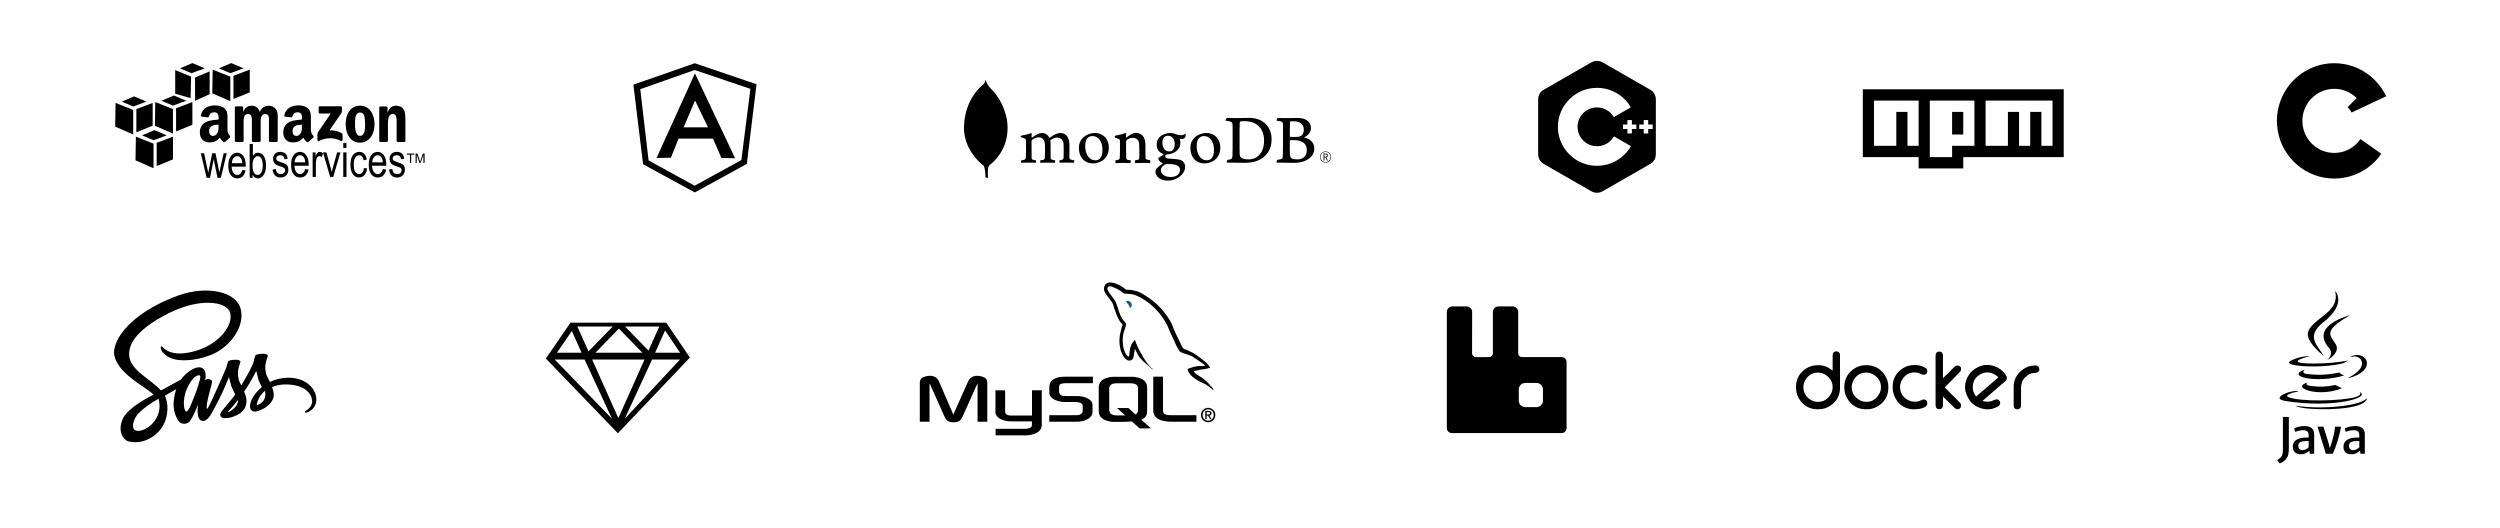 <?xml version="1.0" encoding="UTF-8" standalone="no"?>
<svg width="1232px" height="260px" viewBox="0 0 1232 260" version="1.1" xmlns="http://www.w3.org/2000/svg" xmlns:xlink="http://www.w3.org/1999/xlink" xmlns:sketch="http://www.bohemiancoding.com/sketch/ns">
    <!-- Generator: Sketch 3.5.1 (25234) - http://www.bohemiancoding.com/sketch -->
    <title>tools-background</title>
    <desc>Created with Sketch.</desc>
    <defs></defs>
    <g id="Page-1" stroke="none" stroke-width="1" fill="none" fill-rule="evenodd" sketch:type="MSPage">
        <g id="tools-background" sketch:type="MSArtboardGroup">
            <g id="Logos" sketch:type="MSLayerGroup" transform="translate(56, 30)">
                <g id="Row-1" fill="#000000" sketch:type="MSShapeGroup">
                    <g id="AmazonWebservices" transform="translate(0, 1)">
                        <g id="svg2">
                            <path d="M50.021,20.93 C47.037,20.93 43.705,22.071 43.007,25.828 C42.932,26.227 43.198,26.418 43.455,26.476 L46.514,26.84 C46.797,26.826 46.989,26.521 47.044,26.233 C47.305,24.94 48.377,24.33 49.573,24.33 C50.219,24.33 50.944,24.55 51.327,25.14 C51.765,25.797 51.734,26.69 51.734,27.447 L51.734,27.893 C49.916,28.1 47.523,28.225 45.821,28.986 C43.857,29.852 42.476,31.616 42.476,34.208 C42.476,37.53 44.526,39.187 47.167,39.187 C49.396,39.187 50.627,38.668 52.346,36.88 C52.916,37.722 53.099,38.104 54.141,38.985 C54.373,39.109 54.667,39.097 54.875,38.904 L54.875,38.945 C55.501,38.378 56.64,37.346 57.281,36.799 C57.537,36.587 57.481,36.238 57.281,35.949 C56.708,35.143 56.098,34.492 56.098,32.994 L56.098,28.014 C56.098,25.905 56.278,23.961 54.752,22.509 C53.55,21.334 51.546,20.93 50.021,20.93 L50.021,20.93 Z M91.132,20.93 C88.146,20.93 84.816,22.071 84.117,25.828 C84.042,26.227 84.307,26.418 84.565,26.476 L87.624,26.84 C87.907,26.826 88.101,26.521 88.154,26.233 C88.417,24.94 89.488,24.33 90.683,24.33 C91.33,24.33 92.054,24.55 92.437,25.14 C92.874,25.797 92.804,26.69 92.804,27.447 L92.804,27.893 C90.986,28.1 88.633,28.225 86.931,28.986 C84.965,29.852 83.587,31.616 83.587,34.208 C83.587,37.53 85.638,39.187 88.277,39.187 C90.503,39.187 91.735,38.668 93.456,36.88 C94.024,37.722 94.209,38.104 95.251,38.985 C95.484,39.109 95.777,39.097 95.985,38.904 L95.985,38.945 C96.613,38.378 97.75,37.346 98.391,36.799 C98.647,36.587 98.588,36.238 98.391,35.949 C97.818,35.143 97.208,34.492 97.208,32.994 L97.208,28.014 C97.208,25.905 97.346,23.961 95.822,22.509 C94.618,21.334 92.656,20.93 91.132,20.93 L91.132,20.93 Z M68.007,21.092 C66.078,21.092 64.648,22.058 63.888,24.128 L63.847,24.128 L63.847,21.982 C63.828,21.683 63.582,21.431 63.276,21.415 L60.34,21.415 C60.007,21.415 59.728,21.695 59.728,22.023 L59.728,38.418 C59.753,38.71 60,38.964 60.299,38.985 L63.439,38.985 C63.775,38.985 64.05,38.708 64.051,38.378 L64.051,29.674 C64.051,27.776 63.959,25.18 66.213,25.18 C68.438,25.18 68.13,27.847 68.13,29.674 L68.13,38.378 C68.13,38.687 68.385,38.964 68.7,38.985 L71.841,38.985 C72.175,38.985 72.453,38.708 72.453,38.378 L72.453,29.674 C72.453,28.743 72.414,27.386 72.738,26.557 C73.06,25.728 73.852,25.18 74.614,25.18 C75.522,25.18 76.216,25.495 76.449,26.597 C76.596,27.253 76.531,28.985 76.531,29.674 L76.531,38.378 C76.531,38.687 76.786,38.964 77.102,38.985 L80.242,38.985 C80.576,38.985 80.854,38.708 80.854,38.378 L80.854,28.014 C80.854,26.254 81.033,24.255 80.038,22.873 C79.16,21.632 77.724,21.092 76.409,21.092 C74.563,21.092 72.846,22.058 72.086,24.128 C71.207,22.059 69.969,21.092 68.007,21.092 L68.007,21.092 Z M121.393,21.092 C116.855,21.092 114.338,25.052 114.338,30.16 C114.338,35.233 116.828,39.309 121.393,39.309 C125.785,39.309 128.571,35.326 128.571,30.322 C128.571,25.148 126.047,21.092 121.393,21.092 L121.393,21.092 Z M139.297,21.092 C137.13,21.092 135.891,22.167 135.015,24.411 L134.974,24.411 L134.974,21.901 C134.918,21.647 134.677,21.472 134.403,21.456 L131.508,21.456 C131.192,21.456 130.925,21.683 130.896,21.982 L130.896,38.378 C130.896,38.687 131.152,38.964 131.467,38.985 L134.567,38.985 C134.901,38.985 135.173,38.709 135.178,38.378 L135.178,29.553 C135.178,28.446 135.273,27.437 135.708,26.435 C136.06,25.641 136.741,25.14 137.503,25.14 C139.667,25.14 139.461,27.757 139.461,29.553 L139.461,38.459 C139.492,38.737 139.744,38.967 140.032,38.985 L143.172,38.985 C143.481,38.985 143.747,38.752 143.784,38.459 L143.784,28.136 C143.784,26.549 143.788,24.345 142.968,23.035 C142.09,21.619 140.699,21.092 139.297,21.092 L139.297,21.092 Z M101.613,21.375 C101.295,21.375 101.043,21.626 101.042,21.982 L101.042,24.33 C101.043,24.681 101.287,24.935 101.613,24.937 L106.997,24.937 L100.838,33.965 C100.462,34.547 100.43,35.206 100.43,35.585 L100.43,37.973 C100.43,38.316 100.807,38.691 101.164,38.499 C104.674,36.598 108.88,36.767 112.054,38.459 C112.439,38.667 112.829,38.276 112.829,37.933 L112.829,35.423 C112.797,35.087 112.665,34.764 112.258,34.532 C110.457,33.503 108.366,33.189 106.385,33.237 L111.727,25.464 C112.222,24.766 112.498,24.345 112.502,24.006 L112.502,21.982 C112.502,21.634 112.263,21.375 111.931,21.375 L101.613,21.375 L101.613,21.375 Z M121.393,24.452 C122.388,24.452 123.121,24.892 123.473,26.031 C123.882,27.343 123.922,28.981 123.922,30.362 C123.922,32.466 123.823,35.949 121.393,35.949 C118.936,35.949 118.946,31.638 118.946,29.634 C118.946,27.635 119.082,24.452 121.393,24.452 L121.393,24.452 Z M51.694,30.443 L51.694,31.131 C51.694,32.376 51.739,33.424 51.123,34.532 C50.624,35.432 49.841,35.989 48.961,35.989 C47.76,35.989 47.044,35.022 47.044,33.641 C47.044,30.92 49.427,30.443 51.694,30.443 L51.694,30.443 Z M92.804,30.443 L92.804,31.131 C92.804,32.376 92.849,33.424 92.233,34.532 C91.734,35.432 90.955,35.989 90.071,35.989 C88.869,35.989 88.154,35.022 88.154,33.641 C88.154,30.92 90.534,30.443 92.804,30.443 L92.804,30.443 Z" id="path243"></path>
                            <path d="M113.155,39.511 L113.155,41.859 L114.745,41.859 L114.745,39.511 L113.155,39.511 L113.155,39.511 Z M67.028,39.916 L67.028,56.636 L68.497,56.636 L68.497,55.138 C68.81,55.731 69.166,56.174 69.598,56.474 C70.028,56.773 70.523,56.919 71.066,56.919 C72.144,56.919 73.075,56.372 73.88,55.259 C74.685,54.146 75.104,52.533 75.104,50.482 C75.104,49.139 74.93,48.025 74.573,47.082 C74.217,46.14 73.741,45.44 73.146,44.977 C72.551,44.514 71.874,44.248 71.148,44.248 C70.628,44.248 70.143,44.383 69.72,44.653 C69.296,44.922 68.953,45.361 68.619,45.908 L68.619,39.916 L67.028,39.916 L67.028,39.916 Z M82.118,43.843 C81.012,43.843 80.133,44.168 79.508,44.815 C78.883,45.46 78.57,46.292 78.57,47.325 C78.57,47.924 78.706,48.432 78.937,48.903 C79.168,49.375 79.5,49.756 79.916,50.037 C80.334,50.318 81.167,50.687 82.404,51.089 C83.26,51.363 83.771,51.595 83.994,51.778 C84.318,52.043 84.484,52.391 84.484,52.871 C84.484,53.425 84.29,53.887 83.913,54.247 C83.536,54.609 83.011,54.773 82.322,54.773 C81.633,54.773 81.066,54.582 80.65,54.166 C80.234,53.75 80.01,53.118 79.916,52.263 L78.325,52.587 C78.686,55.185 79.991,56.475 82.241,56.474 C83.441,56.474 84.361,56.136 85.055,55.421 C85.749,54.706 86.115,53.744 86.115,52.587 C86.115,51.963 86.004,51.421 85.789,50.968 C85.574,50.516 85.278,50.178 84.892,49.915 C84.504,49.654 83.64,49.305 82.322,48.863 C81.364,48.53 80.804,48.286 80.609,48.134 C80.284,47.878 80.12,47.529 80.12,47.082 C80.12,46.627 80.271,46.24 80.609,45.948 C80.947,45.658 81.469,45.503 82.159,45.503 C83.376,45.503 84.055,46.165 84.198,47.487 L85.748,47.244 C85.641,46.408 85.458,45.749 85.177,45.3 C84.897,44.852 84.482,44.474 83.954,44.207 C83.424,43.942 82.817,43.843 82.118,43.843 L82.118,43.843 Z M91.866,43.843 C90.592,43.843 89.515,44.365 88.685,45.462 C87.853,46.56 87.461,48.151 87.461,50.239 C87.461,52.251 87.861,53.827 88.685,54.895 C89.508,55.961 90.575,56.474 91.907,56.474 C92.964,56.474 93.842,56.159 94.557,55.502 C95.274,54.845 95.794,53.879 96.066,52.587 L94.435,52.304 C93.967,53.96 93.102,54.771 91.907,54.773 C91.144,54.773 90.522,54.452 89.99,53.761 C89.457,53.07 89.156,52.044 89.092,50.685 L96.107,50.685 L96.107,50.118 C96.107,48.075 95.697,46.541 94.884,45.462 C94.069,44.383 93.082,43.843 91.866,43.843 L91.866,43.843 Z M101.532,43.843 C101.15,43.843 100.817,43.971 100.512,44.248 C100.207,44.525 99.859,45.097 99.492,45.948 L99.492,44.086 L98.065,44.086 L98.065,56.19 L99.655,56.19 L99.655,49.875 C99.655,48.994 99.739,48.148 99.941,47.365 C100.056,46.917 100.272,46.563 100.553,46.312 C100.833,46.062 101.153,45.948 101.491,45.948 C101.865,45.948 102.237,46.097 102.633,46.393 L103.163,44.491 C102.608,44.05 102.064,43.843 101.532,43.843 L101.532,43.843 Z M121.026,43.843 C119.767,43.843 118.729,44.37 117.927,45.422 C117.125,46.474 116.703,48.055 116.703,50.158 C116.703,52.247 117.132,53.827 117.927,54.895 C118.723,55.961 119.715,56.474 120.945,56.474 C121.959,56.474 122.832,56.099 123.555,55.34 C124.279,54.581 124.721,53.464 124.901,52.021 L123.351,51.778 C123.236,52.81 122.965,53.552 122.535,54.045 C122.106,54.534 121.59,54.773 120.985,54.773 C120.215,54.773 119.561,54.418 119.069,53.68 C118.577,52.945 118.334,51.766 118.334,50.118 C118.334,48.522 118.595,47.37 119.109,46.636 C119.624,45.903 120.283,45.503 121.067,45.503 C121.592,45.503 122.04,45.706 122.413,46.11 C122.789,46.514 123.038,47.156 123.188,47.972 L124.738,47.648 C124.551,46.372 124.139,45.412 123.473,44.774 C122.806,44.135 121.997,43.843 121.026,43.843 L121.026,43.843 Z M130.121,43.843 C128.847,43.843 127.771,44.365 126.94,45.462 C126.109,46.56 125.716,48.151 125.716,50.239 C125.716,52.251 126.116,53.827 126.94,54.895 C127.765,55.961 128.831,56.474 130.162,56.474 C131.218,56.474 132.096,56.159 132.813,55.502 C133.528,54.845 134.048,53.879 134.322,52.587 L132.69,52.304 C132.222,53.96 131.395,54.771 130.203,54.773 C129.44,54.773 128.777,54.452 128.245,53.761 C127.712,53.07 127.413,52.044 127.348,50.685 L134.363,50.685 L134.363,50.118 C134.363,48.075 133.952,46.541 133.139,45.462 C132.327,44.383 131.337,43.843 130.121,43.843 L130.121,43.843 Z M139.542,43.843 C138.434,43.843 137.557,44.168 136.932,44.815 C136.305,45.46 135.994,46.292 135.994,47.325 C135.994,47.924 136.089,48.432 136.32,48.903 C136.55,49.375 136.881,49.756 137.299,50.037 C137.715,50.318 138.55,50.687 139.787,51.089 C140.642,51.363 141.195,51.595 141.418,51.778 C141.742,52.043 141.908,52.391 141.908,52.871 C141.908,53.425 141.714,53.887 141.337,54.247 C140.961,54.609 140.434,54.773 139.746,54.773 C139.056,54.773 138.49,54.582 138.074,54.166 C137.659,53.75 137.392,53.118 137.299,52.263 L135.708,52.587 C136.067,55.185 137.371,56.475 139.624,56.474 C140.826,56.474 141.784,56.136 142.479,55.421 C143.173,54.706 143.539,53.744 143.539,52.587 C143.539,51.963 143.428,51.42 143.213,50.968 C142.997,50.516 142.662,50.178 142.275,49.915 C141.888,49.654 141.064,49.305 139.746,48.863 C138.788,48.53 138.185,48.286 137.992,48.134 C137.667,47.878 137.503,47.529 137.503,47.082 C137.503,46.627 137.695,46.238 138.033,45.948 C138.371,45.658 138.894,45.503 139.583,45.503 C140.798,45.503 141.479,46.165 141.622,47.487 L143.172,47.244 C143.064,46.408 142.883,45.749 142.601,45.3 C142.32,44.852 141.906,44.474 141.377,44.207 C140.849,43.942 140.239,43.843 139.542,43.843 L139.542,43.843 Z M103.163,44.086 L106.711,56.19 L108.22,56.19 L111.768,44.086 L110.137,44.086 L108.057,51.494 C107.805,52.391 107.582,53.163 107.445,53.802 C107.272,52.997 107.105,52.152 106.874,51.332 L104.835,44.086 L103.163,44.086 L103.163,44.086 Z M113.155,44.086 L113.155,56.19 L114.745,56.19 L114.745,44.086 L113.155,44.086 L113.155,44.086 Z M60.87,44.248 C59.608,44.248 58.593,44.81 57.77,45.908 C56.947,47.005 56.506,48.596 56.506,50.685 C56.506,52.696 56.914,54.234 57.73,55.3 C58.545,56.366 59.633,56.919 60.952,56.919 C61.998,56.919 62.853,56.564 63.562,55.907 C64.269,55.25 64.758,54.284 65.03,52.992 L63.439,52.749 C62.976,54.405 62.134,55.216 60.952,55.219 C60.196,55.219 59.562,54.897 59.035,54.207 C58.507,53.515 58.201,52.489 58.137,51.13 L65.071,51.13 L65.111,50.563 C65.111,48.52 64.693,46.946 63.888,45.867 C63.083,44.788 62.073,44.248 60.87,44.248 L60.87,44.248 Z M42.966,44.531 L45.821,56.636 L47.493,56.636 L49.369,47.325 L49.695,49.389 L51.204,56.636 L52.836,56.636 L55.731,44.531 L54.222,44.531 L52.632,51.535 L52.101,53.883 L51.612,51.535 L50.225,44.531 L48.594,44.531 L47.126,51.616 L46.636,54.126 L46.065,51.535 L44.597,44.531 L42.966,44.531 L42.966,44.531 Z M144.477,44.653 L144.477,45.219 L146.027,45.219 L146.027,49.268 L146.639,49.268 L146.639,45.219 L148.188,45.219 L148.188,44.653 L144.477,44.653 L144.477,44.653 Z M148.8,44.653 L148.8,49.268 L149.371,49.268 L149.371,45.341 L150.717,49.268 L151.288,49.268 L152.634,45.422 L152.634,49.268 L153.246,49.268 L153.246,44.653 L152.389,44.653 L151.288,47.891 C151.177,48.215 151.098,48.449 151.043,48.62 L150.798,47.932 L149.697,44.653 L148.8,44.653 L148.8,44.653 Z M91.825,45.503 C92.617,45.503 93.271,45.884 93.783,46.636 C94.135,47.153 94.363,47.936 94.435,48.984 L89.174,48.984 C89.224,47.921 89.527,47.101 90.03,46.474 C90.534,45.847 91.114,45.503 91.825,45.503 L91.825,45.503 Z M130.08,45.503 C130.87,45.503 131.526,45.884 132.038,46.636 C132.389,47.153 132.619,47.936 132.69,48.984 L127.429,48.984 C127.479,47.921 127.781,47.101 128.286,46.474 C128.788,45.847 129.368,45.503 130.08,45.503 L130.08,45.503 Z M60.87,45.948 C61.653,45.948 62.282,46.329 62.787,47.082 C63.135,47.599 63.368,48.382 63.439,49.43 L58.26,49.43 C58.309,48.366 58.574,47.506 59.075,46.879 C59.574,46.252 60.164,45.948 60.87,45.948 L60.87,45.948 Z M70.984,45.948 C71.692,45.948 72.293,46.338 72.779,47.082 C73.264,47.827 73.472,48.975 73.472,50.563 C73.472,52.113 73.242,53.266 72.738,54.045 C72.234,54.823 71.634,55.219 70.984,55.219 C70.507,55.219 70.072,55.059 69.679,54.733 C69.285,54.406 68.996,53.938 68.782,53.316 C68.568,52.693 68.456,51.735 68.456,50.482 C68.456,49.008 68.72,47.901 69.231,47.122 C69.741,46.344 70.334,45.948 70.984,45.948 L70.984,45.948 Z" id="path257"></path>
                            <path d="M20.106,33.115 L14.03,35.706 L19.658,38.094 L26.183,35.706 L20.106,33.115 L20.106,33.115 Z M10.971,36.354 L10.767,48.013 L19.658,51.899 L19.658,39.795 L10.971,36.354 L10.971,36.354 Z M29.242,36.354 L21.208,39.39 L21.208,50.806 L29.242,47.567 L29.242,36.354 L29.242,36.354 Z" id="polygon287"></path>
                            <path d="M38.826,0.081 L32.709,2.672 L38.378,5.06 L44.903,2.672 L38.826,0.081 L38.826,0.081 Z M30.343,3.522 L30.343,15.181 L37.929,17.367 L38.174,6.761 L30.343,3.522 L30.343,3.522 Z M47.309,4.17 L40.131,7.206 L40.131,18.663 L47.309,15.424 L47.309,4.17 L47.309,4.17 Z" id="polygon311"></path>
                            <path d="M10.094,16.49 L4.017,19.081 L9.645,21.47 L16.171,19.081 L10.094,16.49 L10.094,16.49 Z M0.958,19.729 L0.755,31.388 L9.645,35.275 L9.645,23.17 L0.958,19.729 L0.958,19.729 Z M19.23,19.729 L11.195,22.765 L11.195,34.182 L19.23,30.943 L19.23,19.729 L19.23,19.729 Z" id="use3387"></path>
                            <path d="M29.67,16.06 L23.593,18.651 L29.221,21.039 L35.747,18.651 L29.67,16.06 L29.67,16.06 Z M20.535,19.298 L20.331,30.957 L29.221,34.844 L29.221,22.739 L20.535,19.298 L20.535,19.298 Z M38.806,19.298 L30.771,22.335 L30.771,33.751 L38.806,30.512 L38.806,19.298 L38.806,19.298 Z" id="use3389"></path>
                            <path d="M57.948,0.081 L51.871,2.672 L57.499,5.06 L64.024,2.672 L57.948,0.081 L57.948,0.081 Z M48.812,3.32 L48.608,14.979 L57.499,18.865 L57.499,6.761 L48.812,3.32 L48.812,3.32 Z M67.083,3.32 L59.049,6.356 L59.049,17.772 L67.083,14.533 L67.083,3.32 L67.083,3.32 Z" id="use3391"></path>
                        </g>
                    </g>
                    <g id="C++" transform="translate(256, 1)">
                        <g id="Angular">
                            <path d="M24.89,31.754 L30.471,31.754 L30.775,31.764 L36.913,31.764 L30.522,18.523 L24.89,31.754 L24.89,31.754 L24.89,31.754 Z M30.471,37.318 L22.4,37.318 L18.606,46.716 L11.549,46.846 L30.47,5.156 L30.47,5.155 L30.471,5.155 L30.471,5.155 L30.471,5.157 L50.264,46.971 L43.512,46.847 L39.358,37.318 L30.488,37.31 L30.471,37.318 L30.471,37.318 L30.471,37.318 Z" id="Shape"></path>
                            <path d="M30.376,0.166 L0.131,10.707 L4.911,49.951 L30.408,63.831 L56.036,49.764 L60.815,10.521 L30.376,0.166 L30.376,0.166 Z M57.797,12.789 L30.305,3.503 L30.305,60.514 L53.345,47.886 L57.797,12.789 L57.797,12.789 Z M3.525,12.956 L7.621,48.054 L30.305,60.514 L30.305,3.502 L3.525,12.956 L3.525,12.956 Z" id="Shape"></path>
                        </g>
                    </g>
                    <path d="M759.997,19.11 C759.997,18.017 759.762,17.051 759.288,16.222 C758.822,15.407 758.125,14.724 757.19,14.184 C749.468,9.745 741.739,5.319 734.02,0.875 C731.94,-0.323 729.922,-0.279 727.856,0.936 C724.783,2.743 709.396,11.533 704.811,14.182 C702.922,15.272 702.003,16.94 702.003,19.108 C702,28.036 702.003,36.964 702,45.892 C702,46.961 702.225,47.908 702.678,48.724 C703.144,49.564 703.851,50.266 704.808,50.818 C709.393,53.466 724.783,62.256 727.855,64.064 C729.922,65.28 731.94,65.323 734.021,64.125 C741.74,59.681 749.47,55.255 757.192,50.815 C758.149,50.263 758.856,49.561 759.322,48.722 C759.775,47.905 760,46.959 760,45.889 C760,45.889 760,28.038 759.997,19.11 Z M758.445,33.579 L756.238,33.579 L756.238,35.779 L754.032,35.779 L754.032,33.579 L751.826,33.579 L751.826,31.379 L754.032,31.379 L754.032,29.179 L756.238,29.179 L756.238,31.379 L758.445,31.379 L758.445,33.579 Z M750.394,33.579 L748.188,33.579 L748.188,35.779 L745.982,35.779 L745.982,33.579 L743.776,33.579 L743.776,31.379 L745.982,31.379 L745.982,29.179 L748.188,29.179 L748.188,31.379 L750.394,31.379 L750.394,33.579 Z M739.357,37.189 C737.713,40.098 734.587,42.063 731,42.063 C727.435,42.063 724.327,40.122 722.674,37.244 C721.871,35.846 721.409,34.227 721.409,32.5 C721.409,27.218 725.703,22.936 731,22.936 C734.542,22.936 737.634,24.853 739.295,27.702 L747.678,22.888 C744.346,17.153 738.125,13.294 731,13.294 C720.362,13.294 711.739,21.893 711.739,32.5 C711.739,35.98 712.667,39.243 714.29,42.057 C717.614,47.823 723.852,51.705 731,51.705 C738.161,51.705 744.409,47.808 747.728,42.025 L739.357,37.189 Z" id="Shape"></path>
                    <g id="Capistrano" transform="translate(1066, 1)">
                        <path d="M46.273,15.8 C45.535,14.753 44.709,13.773 43.804,12.871 C42.901,11.97 41.92,11.148 40.873,10.414 L39.072,13 C38.182,12.376 37.234,11.828 36.24,11.364 L34.911,14.228 C35.74,14.613 36.529,15.069 37.27,15.588 C38.018,16.11 38.719,16.694 39.365,17.336 L37.146,19.567 L34.925,21.799 C35.314,22.182 35.668,22.599 35.985,23.044 C36.303,23.488 36.584,23.958 36.822,24.455 L42.511,21.787 L45.358,20.453 L48.203,19.118 C47.654,17.953 47.008,16.843 46.273,15.8 L46.273,15.8 Z M51.416,12.18 C50.467,10.831 49.405,9.569 48.243,8.408 C47.081,7.247 45.821,6.188 44.474,5.243 C43.135,4.305 41.713,3.48 40.22,2.781 C38.746,2.093 37.203,1.528 35.606,1.1 C34.044,0.683 32.429,0.396 30.773,0.253 L30.499,3.397 C31.971,3.524 33.406,3.779 34.793,4.149 L33.981,7.199 C35.222,7.531 36.42,7.969 37.565,8.503 C38.727,9.045 39.833,9.686 40.873,10.414 C41.92,11.148 42.901,11.97 43.804,12.871 C44.709,13.773 45.535,14.753 46.273,15.8 C47.008,16.843 47.654,17.953 48.203,19.118 L51.047,17.784 L53.893,16.45 C53.189,14.951 52.36,13.522 51.416,12.18 L51.416,12.18 Z M37.565,8.503 C36.42,7.969 35.222,7.531 33.981,7.199 C32.767,6.874 31.512,6.653 30.225,6.541 C29.597,6.487 28.962,6.458 28.32,6.458 C27.678,6.458 27.042,6.487 26.414,6.541 C25.128,6.653 23.873,6.874 22.66,7.199 L23.472,10.248 C22.408,10.531 21.381,10.907 20.401,11.364 L21.728,14.228 C22.546,13.848 23.399,13.535 24.284,13.298 C25.15,13.068 26.045,12.912 26.962,12.833 C27.41,12.793 27.862,12.77 28.32,12.77 C28.778,12.77 29.23,12.793 29.678,12.833 C30.595,12.912 31.489,13.068 32.355,13.298 C33.241,13.535 34.095,13.847 34.911,14.228 L36.24,11.364 C37.234,11.828 38.182,12.376 39.072,13 L40.873,10.414 C39.833,9.686 38.727,9.045 37.565,8.503 L37.565,8.503 Z M30.499,3.397 L30.773,0.253 C29.964,0.183 29.147,0.145 28.32,0.145 C27.494,0.145 26.676,0.183 25.868,0.253 C24.211,0.396 22.596,0.683 21.034,1.1 C19.435,1.528 17.894,2.093 16.42,2.782 C14.927,3.48 13.503,4.305 12.166,5.244 C10.819,6.189 9.557,7.247 8.396,8.408 L10.616,10.64 C11.648,9.609 12.769,8.668 13.966,7.829 L15.767,10.415 C16.807,9.686 17.912,9.045 19.073,8.504 C20.218,7.969 21.417,7.531 22.66,7.199 C23.873,6.874 25.128,6.653 26.414,6.541 C27.042,6.487 27.678,6.458 28.32,6.458 C28.962,6.458 29.597,6.487 30.225,6.541 C31.512,6.653 32.767,6.874 33.981,7.199 L34.793,4.149 C33.406,3.779 31.971,3.524 30.499,3.397 L30.499,3.397 Z M23.472,10.248 L22.66,7.199 C21.417,7.531 20.218,7.969 19.073,8.504 C17.912,9.045 16.807,9.686 15.767,10.415 C14.72,11.148 13.738,11.97 12.835,12.871 C11.932,13.773 11.105,14.753 10.366,15.801 L12.938,17.611 C12.308,18.504 11.753,19.454 11.282,20.453 L14.129,21.787 C14.522,20.956 14.987,20.167 15.512,19.424 C16.041,18.678 16.629,17.978 17.275,17.336 C17.92,16.694 18.621,16.11 19.368,15.588 C20.112,15.069 20.9,14.613 21.728,14.228 L20.401,11.364 C21.381,10.907 22.408,10.531 23.472,10.248 L23.472,10.248 Z M13.966,7.829 C12.769,8.668 11.648,9.609 10.616,10.64 L8.396,8.408 C7.235,9.569 6.172,10.831 5.224,12.181 C4.28,13.522 3.451,14.951 2.746,16.451 C2.051,17.932 1.479,19.484 1.045,21.093 C0.62,22.667 0.325,24.295 0.174,25.965 L3.301,26.24 C3.435,24.756 3.698,23.309 4.077,21.909 L7.109,22.727 C7.448,21.476 7.895,20.27 8.438,19.118 C8.986,17.953 9.632,16.843 10.366,15.801 C11.105,14.753 11.932,13.773 12.835,12.871 C13.738,11.97 14.72,11.148 15.767,10.415 L13.966,7.829 L13.966,7.829 Z M8.342,37.809 C7.81,36.647 7.374,35.432 7.047,34.173 C6.727,32.943 6.51,31.672 6.406,30.369 C6.358,29.774 6.333,29.173 6.333,28.566 C6.333,27.874 6.366,27.19 6.428,26.515 C6.547,25.216 6.777,23.95 7.109,22.727 L4.077,21.909 C3.698,23.309 3.435,24.756 3.301,26.24 L0.174,25.965 C0.097,26.822 0.055,27.689 0.055,28.566 C0.055,29.359 0.089,30.143 0.151,30.919 C0.289,32.594 0.569,34.227 0.981,35.807 C1.405,37.424 1.966,38.985 2.651,40.477 C3.347,41.989 4.17,43.429 5.108,44.784 L7.68,42.973 C6.846,41.769 6.115,40.488 5.497,39.142 L8.342,37.809 L8.342,37.809 Z M12.664,29.818 C12.632,29.405 12.611,28.988 12.611,28.566 C12.611,28.059 12.637,27.559 12.682,27.066 C12.769,26.138 12.938,25.235 13.178,24.361 C13.422,23.47 13.74,22.608 14.129,21.787 L11.282,20.453 C11.753,19.454 12.308,18.504 12.938,17.611 L10.366,15.801 C9.632,16.843 8.986,17.953 8.438,19.118 C7.895,20.27 7.448,21.476 7.109,22.727 C6.777,23.95 6.547,25.216 6.428,26.515 C6.366,27.19 6.333,27.874 6.333,28.566 C6.333,29.173 6.358,29.774 6.406,30.369 C6.51,31.672 6.727,32.943 7.047,34.173 L10.08,33.356 C10.359,34.436 10.731,35.478 11.187,36.474 L14.035,35.139 C13.657,34.308 13.344,33.439 13.113,32.538 C12.886,31.659 12.737,30.75 12.664,29.818 L12.664,29.818 Z M18.978,48.583 C17.809,48.031 16.695,47.379 15.65,46.636 C14.598,45.889 13.615,45.052 12.711,44.136 C11.809,43.22 10.984,42.225 10.252,41.163 C9.522,40.107 8.882,38.985 8.342,37.809 L5.497,39.142 C6.115,40.488 6.846,41.769 7.68,42.973 L5.108,44.784 C6.052,46.147 7.111,47.424 8.272,48.599 C9.434,49.775 10.698,50.848 12.049,51.806 C13.393,52.759 14.823,53.596 16.324,54.306 L17.652,51.445 C18.97,52.068 20.352,52.579 21.784,52.966 L22.596,49.916 C21.343,49.577 20.133,49.13 18.978,48.583 L18.978,48.583 Z M21.632,42.861 C20.796,42.464 20.001,41.994 19.253,41.461 C18.501,40.926 17.797,40.328 17.151,39.672 C16.505,39.016 15.918,38.302 15.395,37.541 C14.875,36.785 14.42,35.982 14.035,35.139 L11.187,36.474 C10.731,35.478 10.359,34.436 10.08,33.356 L7.047,34.173 C7.374,35.432 7.81,36.647 8.342,37.809 C8.882,38.985 9.522,40.107 10.252,41.163 C10.984,42.225 11.809,43.22 12.711,44.136 C13.615,45.052 14.598,45.889 15.65,46.636 L17.449,44.05 C18.346,44.688 19.301,45.249 20.305,45.722 C21.296,46.192 22.334,46.576 23.41,46.867 L24.223,43.816 C23.325,43.573 22.459,43.252 21.632,42.861 L21.632,42.861 Z M42.791,49.222 C41.596,50.069 40.323,50.814 38.988,51.445 C37.669,52.068 36.287,52.579 34.855,52.966 L34.042,49.916 C32.816,50.248 31.548,50.474 30.247,50.589 C29.612,50.645 28.969,50.674 28.32,50.674 C27.67,50.674 27.027,50.645 26.392,50.589 C25.091,50.474 23.823,50.248 22.596,49.916 L21.784,52.966 C20.352,52.579 18.97,52.068 17.652,51.445 L16.324,54.306 C17.808,55.006 19.362,55.58 20.972,56.015 C22.547,56.439 24.175,56.731 25.846,56.877 C26.662,56.948 27.486,56.986 28.32,56.986 C29.154,56.986 29.979,56.948 30.794,56.877 C32.465,56.731 34.093,56.439 35.668,56.015 C37.278,55.58 38.831,55.006 40.314,54.306 C41.817,53.597 43.247,52.759 44.591,51.806 L42.791,49.222 L42.791,49.222 Z M48.96,42.973 L46.389,41.163 C45.656,42.225 44.832,43.221 43.929,44.136 C43.025,45.052 42.041,45.889 40.99,46.636 C39.945,47.379 38.831,48.031 37.661,48.583 C36.507,49.13 35.296,49.577 34.042,49.916 L34.855,52.966 C36.287,52.579 37.669,52.068 38.988,51.445 C40.323,50.814 41.596,50.069 42.791,49.222 L44.591,51.806 C45.942,50.849 47.205,49.775 48.367,48.6 C49.528,47.424 50.588,46.147 51.531,44.784 L48.96,42.973 L48.96,42.973 Z M43.818,39.353 L41.245,37.541 C40.721,38.303 40.135,39.016 39.49,39.672 C38.842,40.328 38.138,40.926 37.387,41.461 L39.189,44.05 C38.292,44.688 37.337,45.249 36.335,45.723 L37.661,48.583 C38.831,48.031 39.945,47.379 40.99,46.636 C42.041,45.889 43.025,45.052 43.929,44.136 C44.832,43.221 45.656,42.225 46.389,41.163 L43.818,39.353 L43.818,39.353 Z M39.189,44.05 L37.387,41.461 C36.639,41.995 35.843,42.464 35.006,42.861 C34.181,43.252 33.315,43.573 32.416,43.816 C31.539,44.054 30.631,44.216 29.7,44.298 C29.244,44.338 28.785,44.362 28.32,44.362 C27.855,44.362 27.395,44.338 26.94,44.298 C26.009,44.216 25.101,44.054 24.223,43.816 L23.41,46.867 C22.334,46.576 21.296,46.192 20.305,45.722 C19.301,45.249 18.346,44.688 17.449,44.05 L15.65,46.636 C16.695,47.379 17.809,48.031 18.978,48.583 C20.133,49.13 21.343,49.577 22.596,49.916 C23.823,50.248 25.091,50.474 26.392,50.589 C27.027,50.645 27.67,50.674 28.32,50.674 C28.969,50.674 29.612,50.645 30.247,50.589 C31.548,50.474 32.816,50.248 34.042,49.916 C35.296,49.577 36.507,49.13 37.661,48.583 L36.335,45.723 C37.337,45.249 38.292,44.688 39.189,44.05 L39.189,44.05 Z" id="Shape"></path>
                    </g>
                    <g id="Mongodb" transform="translate(509.5, 34) scale(1, -1) translate(-509.5, -34) translate(419, 9)">
                        <path d="M9.814,7.281 C10.692,5.212 10.603,1.675 10.603,1.675 L11.89,1.244 L11.89,1.244 C11.89,1.244 11.629,4.679 11.993,6.34 C12.103,6.841 12.356,7.281 12.655,7.65 C12.852,7.788 13.44,8.219 14.227,8.947 C14.263,8.967 14.282,8.977 14.282,8.977 C17.299,11.81 23.107,18.896 21.142,30.498 C18.62,41.727 12.666,45.419 12.026,46.828 C11.322,47.826 10.613,49.593 10.613,49.593 L10.613,49.571 C10.596,49.636 10.579,49.687 10.562,49.726 C10.49,48.734 10.451,48.347 9.519,47.342 C8.076,46.204 0.671,39.931 0.068,27.173 C-0.495,15.272 8.591,8.18 9.814,7.281 Z" id="path20"></path>
                        <path d="M136.635,11.302 C137.376,10.703 138.859,10.456 140.166,10.456 C141.861,10.456 143.521,10.774 145.145,12.254 C146.804,13.771 147.935,16.098 147.935,19.799 C147.935,23.361 146.593,26.252 143.839,27.944 C142.285,28.931 140.272,29.319 137.977,29.319 C137.306,29.319 136.635,29.284 136.246,29.108 C136.14,29.037 135.928,28.755 135.928,28.613 C135.858,27.979 135.858,23.149 135.858,20.293 C135.858,17.367 135.858,13.277 135.928,12.783 C135.964,12.36 136.175,11.62 136.635,11.302 L136.635,11.302 Z M129.586,30.906 C130.186,30.906 132.467,30.8 133.527,30.8 C135.505,30.8 136.882,30.906 140.589,30.906 C143.697,30.906 146.311,30.059 148.182,28.438 C150.443,26.463 151.643,23.713 151.643,20.364 C151.643,15.604 149.489,12.854 147.335,11.302 C145.18,9.681 142.391,8.764 138.401,8.764 C136.281,8.764 132.644,8.835 129.607,8.869 L129.565,8.869 C129.424,9.152 129.825,10.251 130.074,10.28 C130.895,10.374 131.117,10.406 131.498,10.564 C132.139,10.831 132.291,11.161 132.362,12.325 C132.467,14.511 132.433,17.12 132.433,20.082 C132.433,22.197 132.467,26.322 132.397,27.627 C132.291,28.72 131.833,29.001 130.914,29.213 C130.455,29.319 129.819,29.425 128.937,29.531 C128.866,29.742 129.41,30.694 129.586,30.906 L129.586,30.906 Z" id="path64"></path>
                        <path d="M160.994,29.178 C160.853,29.142 160.677,28.79 160.677,28.613 C160.642,27.345 160.607,24.03 160.607,21.739 C160.607,21.668 160.712,21.563 160.783,21.563 C161.242,21.527 162.372,21.492 163.325,21.492 C164.667,21.492 165.445,21.668 165.868,21.88 C166.998,22.444 167.527,23.678 167.527,25.017 C167.527,28.085 165.408,29.249 162.266,29.249 C162.054,29.249 161.454,29.249 160.994,29.178 L160.994,29.178 Z M169.01,15.075 C169.01,18.177 166.751,19.94 162.619,19.94 C162.442,19.94 161.136,19.976 160.818,19.905 C160.712,19.87 160.607,19.799 160.607,19.729 C160.607,17.507 160.571,13.947 160.677,12.537 C160.747,11.937 161.172,11.091 161.701,10.844 C162.266,10.527 163.537,10.456 164.42,10.456 C166.857,10.456 169.01,11.831 169.01,15.075 L169.01,15.075 Z M154.617,30.906 C154.934,30.906 155.875,30.8 158.275,30.8 C160.536,30.8 162.372,30.87 164.561,30.87 C167.28,30.87 171.023,29.883 171.023,25.793 C171.023,23.784 169.611,22.162 167.775,21.386 C167.669,21.351 167.669,21.28 167.775,21.245 C170.388,20.575 172.683,18.953 172.683,15.851 C172.683,12.819 170.812,10.914 168.093,9.716 C166.433,8.976 164.385,8.729 162.301,8.729 C160.712,8.729 156.454,8.905 154.087,8.869 C153.84,8.976 154.314,10.104 154.525,10.28 C155.091,10.315 155.526,10.356 156.127,10.532 C156.974,10.744 157.075,11.02 157.181,12.29 C157.252,13.382 157.252,17.296 157.252,20.082 C157.252,23.889 157.287,26.463 157.252,27.732 C157.216,28.72 156.863,29.037 156.192,29.213 C155.663,29.319 154.78,29.425 154.074,29.531 C153.896,29.707 154.44,30.764 154.617,30.906 L154.617,30.906 Z" id="path66"></path>
                        <path d="M28.284,8.779 C28.225,8.874 28.163,9.155 28.176,9.492 C28.186,9.749 28.236,9.912 28.284,9.967 C28.95,10.074 29.265,10.145 29.639,10.247 C30.264,10.403 30.499,10.744 30.536,11.551 C30.638,13.453 30.644,17.018 30.607,19.526 L30.607,19.6 C30.61,19.869 30.614,20.237 30.28,20.496 C29.79,20.822 29.18,21.092 28.407,21.327 C28.112,21.415 27.948,21.572 27.957,21.756 C27.966,21.933 28.151,22.157 28.537,22.232 C29.559,22.339 32.241,22.984 33.293,23.475 C33.355,23.399 33.453,23.233 33.434,22.968 C33.426,22.857 33.417,22.741 33.407,22.62 C33.377,22.266 33.343,21.864 33.343,21.464 C33.343,21.346 33.47,21.234 33.604,21.234 C33.672,21.234 33.735,21.261 33.787,21.312 C35.792,22.899 37.585,23.465 38.508,23.465 C40.025,23.465 41.206,22.733 42.118,21.228 C42.172,21.148 42.243,21.106 42.324,21.106 C42.4,21.106 42.473,21.146 42.515,21.21 C44.359,22.622 46.186,23.465 47.407,23.465 C50.298,23.465 52.025,21.28 52.025,17.62 C52.025,16.569 52.014,15.236 52.005,13.992 C51.996,12.9 51.989,11.877 51.989,11.169 C51.989,10.997 52.216,10.521 52.559,10.426 C52.982,10.218 53.592,10.112 54.364,9.977 L54.393,9.972 C54.452,9.763 54.329,8.947 54.212,8.78 C54.021,8.781 53.755,8.795 53.425,8.812 C52.825,8.843 52.002,8.885 51.044,8.885 C49.124,8.885 48.12,8.847 47.161,8.785 C47.089,9.027 47.064,9.808 47.152,9.97 C47.711,10.076 47.987,10.147 48.323,10.248 C48.934,10.451 49.11,10.731 49.146,11.551 C49.16,12.135 49.271,17.266 49.074,18.485 C48.893,19.748 47.95,21.226 45.889,21.226 C45.125,21.226 43.889,20.905 42.711,20.003 C42.638,19.931 42.596,19.792 42.596,19.7 L42.598,19.677 C42.737,19.019 42.737,18.252 42.737,17.091 C42.737,16.43 42.733,15.728 42.729,15.031 C42.721,13.616 42.714,12.28 42.737,11.271 C42.737,10.583 43.149,10.419 43.48,10.286 C43.66,10.246 43.803,10.211 43.946,10.177 C44.224,10.109 44.511,10.04 44.936,9.971 C44.994,9.835 44.999,9.43 44.919,9.084 C44.875,8.892 44.824,8.808 44.797,8.781 C43.729,8.818 42.632,8.85 41.051,8.85 C40.572,8.85 39.789,8.829 39.099,8.81 C38.539,8.795 38.009,8.781 37.708,8.779 C37.664,8.849 37.603,9.072 37.603,9.394 C37.603,9.693 37.657,9.904 37.713,9.969 C37.862,9.996 38.003,10.022 38.138,10.046 C38.509,10.113 38.829,10.17 39.136,10.246 C39.66,10.407 39.856,10.701 39.894,11.373 C39.997,12.942 40.076,17.462 39.857,18.594 C39.482,20.411 38.458,21.331 36.813,21.331 C35.849,21.331 34.632,20.863 33.636,20.109 C33.47,19.985 33.343,19.672 33.343,19.383 C33.343,18.845 33.342,18.204 33.34,17.517 C33.333,15.247 33.325,12.421 33.38,11.199 C33.413,10.823 33.543,10.375 34.245,10.211 C34.398,10.167 34.663,10.122 34.97,10.071 C35.147,10.041 35.341,10.009 35.54,9.973 C35.611,9.779 35.567,9.017 35.445,8.779 C35.138,8.781 34.76,8.799 34.327,8.818 C33.665,8.848 32.843,8.885 31.905,8.885 C30.801,8.885 30.033,8.848 29.415,8.818 C29.002,8.799 28.642,8.781 28.284,8.779 L28.284,8.779" id="path68"></path>
                        <path d="M63.317,21.966 C62.675,21.966 62.074,21.796 61.628,21.487 C60.402,20.734 59.778,19.23 59.778,17.021 C59.778,12.885 61.829,9.996 64.765,9.996 C65.631,9.996 66.338,10.248 66.924,10.765 C67.827,11.509 68.305,13.027 68.305,15.153 C68.305,19.228 66.301,21.966 63.317,21.966 L63.317,21.966 L63.317,21.966 Z M63.883,8.462 C58.577,8.462 56.687,12.392 56.687,16.069 C56.687,18.638 57.727,20.646 59.78,22.038 C61.239,22.944 62.98,23.465 64.554,23.465 C68.603,23.465 71.431,20.525 71.431,16.316 C71.431,13.454 70.301,11.195 68.163,9.783 C67.138,9.148 65.359,8.462 63.883,8.462 L63.883,8.462 L63.883,8.462 Z" id="path70"></path>
                        <path d="M118.258,21.966 C117.615,21.966 117.014,21.796 116.568,21.487 C115.342,20.734 114.718,19.231 114.718,17.021 C114.718,12.885 116.769,9.996 119.706,9.996 C120.572,9.996 121.278,10.248 121.865,10.766 C122.767,11.509 123.246,13.027 123.246,15.152 C123.246,19.228 121.241,21.966 118.258,21.966 L118.258,21.966 L118.258,21.966 Z M118.823,8.462 C113.517,8.462 111.627,12.392 111.627,16.069 C111.627,18.638 112.668,20.647 114.721,22.039 C116.179,22.944 117.921,23.465 119.494,23.465 C123.543,23.465 126.372,20.525 126.372,16.316 C126.372,13.453 125.241,11.195 123.104,9.784 C122.078,9.148 120.3,8.462 118.823,8.462 L118.823,8.462 L118.823,8.462 Z" id="path72"></path>
                        <path d="M100.504,22.107 C98.869,22.107 97.812,20.802 97.812,18.784 C97.812,16.747 98.721,14.368 101.281,14.368 C101.721,14.368 102.518,14.566 102.913,15.006 C103.508,15.558 103.897,16.698 103.897,17.903 C103.897,20.535 102.628,22.107 100.504,22.107 L100.504,22.107 L100.504,22.107 Z M100.293,8.18 C99.678,8.18 99.231,8 98.964,7.848 C97.67,7.01 97.07,6.174 97.07,5.21 C97.07,4.301 97.419,3.579 98.17,2.937 C99.079,2.16 100.304,1.781 101.917,1.781 C105.088,1.781 106.51,3.503 106.51,5.21 C106.51,6.398 105.919,7.194 104.705,7.644 C103.769,7.989 102.206,8.18 100.293,8.18 L100.293,8.18 L100.293,8.18 Z M100.504,-7.89491929e-14 C98.599,-7.89491929e-14 97.227,0.406 96.055,1.317 C94.914,2.206 94.403,3.524 94.403,4.435 C94.403,4.697 94.465,5.374 95.028,6.02 C95.36,6.401 96.129,7.114 97.904,8.347 C97.959,8.368 97.997,8.423 97.997,8.488 C97.997,8.562 97.95,8.622 97.886,8.635 C96.422,9.201 95.981,10.13 95.848,10.634 C95.845,10.652 95.839,10.681 95.833,10.711 C95.791,10.909 95.752,11.096 96.016,11.288 C96.221,11.435 96.55,11.632 96.899,11.84 C97.413,12.147 97.996,12.495 98.319,12.774 C98.37,12.824 98.391,12.898 98.379,12.972 C98.366,13.047 98.323,13.108 98.26,13.14 C96.094,13.875 95.004,15.499 95.004,17.973 C95.004,19.571 95.733,21.014 97.005,21.935 C97.876,22.63 100.062,23.466 101.478,23.466 L101.561,23.465 C103.018,23.43 103.84,23.122 104.977,22.697 C105.594,22.466 106.178,22.372 106.996,22.372 C108.202,22.372 108.729,22.758 109.181,23.202 C109.207,23.147 109.268,22.972 109.296,22.571 C109.325,22.162 109.214,21.555 108.904,21.123 C108.657,20.778 108.086,20.527 107.546,20.527 C107.492,20.527 107.439,20.53 107.388,20.535 C106.832,20.59 106.571,20.672 106.568,20.673 L106.432,20.625 C106.389,20.562 106.417,20.492 106.453,20.403 C106.461,20.381 106.47,20.361 106.473,20.348 C106.544,20.062 106.669,19.229 106.669,18.995 C106.669,16.401 105.656,15.269 104.56,14.433 C103.515,13.636 102.293,13.157 100.916,13.01 L100.914,13.01 C100.886,13.01 100.756,12.998 100.493,12.975 C100.323,12.959 100.112,12.94 100.081,12.94 L100.05,12.936 C99.81,12.867 99.189,12.569 99.189,12.014 C99.189,11.552 99.471,10.98 100.813,10.878 C101.086,10.857 101.378,10.837 101.682,10.816 C103.455,10.691 105.669,10.536 106.711,10.179 C108.144,9.652 109.035,8.356 109.035,6.796 C109.035,4.468 107.396,2.279 104.65,0.941 C103.319,0.308 101.966,-7.89491929e-14 100.504,-7.89491929e-14 L100.504,-7.89491929e-14 L100.504,-7.89491929e-14 Z" id="path74"></path>
                        <path d="M91.793,10.021 C91.016,10.127 90.451,10.233 89.78,10.55 C89.674,10.62 89.533,10.938 89.533,11.044 C89.462,12.137 89.462,15.31 89.462,17.39 C89.462,19.082 89.18,20.563 88.474,21.621 C87.626,22.82 86.426,23.525 84.872,23.525 C83.495,23.525 81.658,22.573 80.14,21.268 C80.105,21.233 79.871,21.01 79.877,21.357 C79.882,21.703 79.935,22.409 79.967,22.854 C79.999,23.298 79.735,23.507 79.735,23.507 C78.747,23.014 75.962,22.345 74.934,22.238 C74.182,22.092 73.993,21.362 74.793,21.11 L74.793,21.11 C74.793,21.109 74.801,21.107 74.805,21.106 C75.643,20.851 76.207,20.58 76.628,20.299 C76.946,20.052 76.91,19.699 76.91,19.417 C76.946,17.055 76.946,13.423 76.84,11.449 C76.804,10.673 76.592,10.392 76.027,10.25 L76.079,10.268 C75.655,10.163 75.302,10.092 74.772,10.021 C74.596,9.845 74.596,8.823 74.772,8.611 C75.125,8.611 76.927,8.717 78.41,8.717 C80.457,8.717 81.517,8.611 82.047,8.611 C82.258,8.858 82.329,9.81 82.188,10.021 C81.587,10.056 81.164,10.127 80.74,10.233 C80.175,10.374 80.034,10.656 79.999,11.29 C79.928,12.947 79.928,16.473 79.928,18.871 C79.928,19.541 80.105,19.858 80.317,20.034 C81.022,20.669 82.188,21.092 83.212,21.092 C84.201,21.092 84.872,20.775 85.366,20.352 C86.037,19.788 86.284,18.977 86.355,18.377 C86.496,17.037 86.461,14.358 86.461,12.031 C86.461,10.762 86.355,10.444 85.896,10.303 C85.684,10.197 85.119,10.092 84.448,10.021 C84.236,9.81 84.307,8.823 84.448,8.611 C85.366,8.611 86.426,8.717 87.979,8.717 C89.922,8.717 91.157,8.611 91.652,8.611 C91.864,8.858 91.934,9.775 91.793,10.021" id="path76"></path>
                        <path d="M177.652,11.761 L178.249,11.761 C178.732,11.761 178.916,11.931 178.916,12.373 C178.916,12.822 178.74,12.969 178.196,12.969 L177.652,12.969 L177.652,11.761 L177.652,11.761 Z M178.924,9.863 L178.219,11.397 L177.652,11.397 L177.652,9.863 L177.238,9.863 L177.238,13.349 L178.258,13.349 C179.016,13.349 179.33,13.008 179.33,12.373 C179.33,11.862 179.092,11.536 178.648,11.443 L179.376,9.863 L178.924,9.863 L178.924,9.863 Z M178.258,14.115 C176.87,14.115 175.767,13.008 175.767,11.598 C175.767,10.212 176.87,9.096 178.249,9.096 C179.621,9.096 180.724,10.212 180.724,11.598 C180.724,13.015 179.652,14.115 178.258,14.115 L178.258,14.115 Z M178.249,8.848 C176.717,8.848 175.522,10.057 175.522,11.606 C175.522,13.163 176.717,14.363 178.258,14.363 C179.759,14.363 180.977,13.147 180.977,11.645 C180.977,10.072 179.782,8.848 178.249,8.848 L178.249,8.848 Z" id="path78"></path>
                    </g>
                    <g id="NPM" transform="translate(862, 14)">
                        <g id="Group">
                            <path d="M0,0 L0,33.429 L27.5,33.429 L27.5,39 L49.5,39 L49.5,33.429 L99,33.429 L99,0 L0,0 Z M5.5,5.571 L5.5,27.857 L16.5,27.857 L16.5,11.143 L22,11.143 L22,27.857 L27.5,27.857 L27.5,5.571 L33,5.571 L33,33.429 L44,33.429 L44,11.143 L49.5,11.143 L49.5,22.286 L44,22.286 L44,27.857 L55,27.857 L55,5.571 L60.5,5.571 L60.5,27.857 L71.5,27.857 L71.5,11.143 L77,11.143 L77,27.857 L82.5,27.857 L82.5,11.143 L88,11.143 L88,27.857 L93.5,27.857 L93.5,5.571 L5.5,5.571 Z" id="Shape"></path>
                        </g>
                    </g>
                </g>
                <g id="Row-2" transform="translate(0, 109)" sketch:type="MSShapeGroup">
                    <g id="SASS" transform="translate(0, 4)" fill="#000000">
                        <g id="Layer_1">
                            <path d="M86.047,43.143 C82.568,43.161 79.545,43.999 77.013,45.237 C76.084,43.398 75.155,41.76 74.991,40.558 C74.809,39.157 74.59,38.301 74.809,36.626 C75.027,34.951 76.011,32.567 75.993,32.385 C75.974,32.203 75.774,31.347 73.77,31.329 C71.767,31.311 70.036,31.711 69.836,32.239 C69.636,32.767 69.253,33.968 68.998,35.206 C68.652,37.027 64.991,43.525 62.896,46.93 C62.222,45.601 61.639,44.436 61.512,43.507 C61.33,42.106 61.111,41.25 61.33,39.575 C61.548,37.9 62.532,35.516 62.514,35.334 C62.495,35.152 62.295,34.296 60.291,34.278 C58.288,34.26 56.557,34.66 56.357,35.188 C56.157,35.716 55.938,36.954 55.519,38.155 C55.1,39.357 50.237,50.206 48.962,53.01 C48.306,54.448 47.741,55.595 47.341,56.377 L47.341,56.377 C47.341,56.377 47.322,56.432 47.268,56.523 C46.922,57.197 46.721,57.561 46.721,57.561 C46.721,57.561 46.721,57.561 46.721,57.579 C46.448,58.07 46.157,58.525 46.011,58.525 C45.902,58.525 45.701,57.215 46.047,55.431 C46.776,51.663 48.506,45.801 48.488,45.601 C48.488,45.492 48.816,44.472 47.359,43.944 C45.938,43.416 45.428,44.29 45.301,44.29 C45.173,44.29 45.082,44.6 45.082,44.6 C45.082,44.6 46.667,38.01 42.058,38.01 C39.18,38.01 35.209,41.159 33.242,43.999 C32.004,44.672 29.362,46.11 26.539,47.658 C25.464,48.258 24.353,48.859 23.315,49.424 C23.242,49.351 23.169,49.26 23.097,49.187 C17.523,43.234 7.213,39.029 7.65,31.038 C7.814,28.125 8.816,20.479 27.45,11.195 C42.787,3.641 54.991,5.734 57.104,10.376 C60.128,17.002 50.565,29.308 34.718,31.092 C28.67,31.766 25.501,29.436 24.699,28.562 C23.862,27.652 23.734,27.597 23.424,27.779 C22.914,28.052 23.242,28.871 23.424,29.345 C23.898,30.583 25.847,32.767 29.144,33.841 C32.058,34.788 39.144,35.316 47.723,32.002 C57.322,28.289 64.827,17.967 62.623,9.32 C60.419,0.546 45.847,-2.348 32.058,2.549 C23.862,5.461 14.973,10.049 8.579,16.019 C0.984,23.119 -0.219,29.29 0.273,31.875 C2.04,41.05 14.699,47.021 19.763,51.444 C19.508,51.59 19.271,51.717 19.071,51.826 C16.539,53.083 6.885,58.125 4.481,63.459 C1.749,69.502 4.918,73.835 7.013,74.417 C13.515,76.22 20.2,72.979 23.789,67.627 C27.377,62.275 26.94,55.322 25.282,52.136 C25.264,52.1 25.246,52.063 25.209,52.027 C25.865,51.644 26.539,51.244 27.195,50.862 C28.488,50.097 29.763,49.387 30.856,48.805 C30.237,50.498 29.781,52.518 29.563,55.431 C29.29,58.853 30.692,63.295 32.532,65.042 C33.352,65.807 34.317,65.825 34.936,65.825 C37.086,65.825 38.051,64.041 39.126,61.93 C40.437,59.345 41.621,56.341 41.621,56.341 C41.621,56.341 40.146,64.46 44.153,64.46 C45.61,64.46 47.086,62.567 47.741,61.602 L47.741,61.62 C47.741,61.62 47.778,61.566 47.851,61.438 C47.996,61.201 48.087,61.056 48.087,61.056 L48.087,61.019 C48.67,60 49.982,57.688 51.931,53.847 C54.444,48.896 56.867,42.706 56.867,42.706 C56.867,42.706 57.086,44.217 57.832,46.729 C58.27,48.204 59.18,49.824 59.909,51.39 C59.326,52.209 58.962,52.664 58.962,52.664 C58.962,52.664 58.962,52.664 58.98,52.682 C58.506,53.301 57.996,53.975 57.432,54.63 C55.446,56.996 53.078,59.709 52.75,60.492 C52.368,61.42 52.459,62.093 53.188,62.64 C53.716,63.04 54.663,63.095 55.628,63.04 C57.413,62.913 58.67,62.476 59.29,62.203 C60.255,61.857 61.384,61.329 62.441,60.546 C64.39,59.108 65.574,57.051 65.464,54.339 C65.41,52.846 64.918,51.353 64.317,49.951 C64.499,49.697 64.663,49.442 64.845,49.187 C67.923,44.691 70.31,39.757 70.31,39.757 C70.31,39.757 70.528,41.268 71.275,43.78 C71.639,45.055 72.386,46.438 73.042,47.785 C70.146,50.133 68.361,52.864 67.723,54.648 C66.576,57.961 67.468,59.454 69.162,59.8 C69.927,59.964 71.02,59.6 71.821,59.254 C72.842,58.926 74.044,58.362 75.191,57.524 C77.14,56.086 79.016,54.084 78.907,51.371 C78.852,50.133 78.525,48.914 78.069,47.731 C80.528,46.711 83.698,46.147 87.741,46.62 C96.412,47.64 98.124,53.046 97.796,55.322 C97.468,57.597 95.647,58.835 95.046,59.217 C94.444,59.6 94.244,59.727 94.299,60 C94.372,60.4 94.663,60.382 95.173,60.309 C95.883,60.182 99.727,58.471 99.891,54.284 C100.164,48.932 95.064,43.089 86.047,43.143 L86.047,43.143 Z M19.162,65.68 C16.284,68.811 12.277,69.994 10.546,68.993 C8.689,67.919 9.417,63.295 12.951,59.982 C15.1,57.961 17.869,56.086 19.709,54.939 C20.128,54.684 20.747,54.32 21.494,53.865 C21.621,53.792 21.694,53.756 21.694,53.756 L21.694,53.756 C21.84,53.665 21.985,53.574 22.131,53.483 C23.424,58.216 22.186,62.385 19.162,65.68 L19.162,65.68 Z M40.109,51.444 C39.107,53.883 37.013,60.127 35.738,59.782 C34.645,59.49 33.971,54.757 35.519,50.079 C36.302,47.731 37.96,44.927 38.925,43.835 C40.492,42.087 42.222,41.505 42.641,42.215 C43.169,43.143 40.729,49.915 40.109,51.444 L40.109,51.444 Z M57.395,59.709 C56.976,59.927 56.576,60.073 56.393,59.964 C56.266,59.891 56.576,59.6 56.576,59.6 C56.576,59.6 58.743,57.269 59.599,56.214 C60.091,55.595 60.674,54.867 61.293,54.047 L61.293,54.284 C61.293,57.069 58.597,58.944 57.395,59.709 L57.395,59.709 Z M70.729,56.669 C70.419,56.45 70.474,55.722 71.512,53.447 C71.913,52.555 72.86,51.062 74.481,49.624 C74.663,50.206 74.791,50.771 74.772,51.299 C74.754,54.812 72.24,56.123 70.729,56.669 L70.729,56.669 Z" id="Shape"></path>
                        </g>
                    </g>
                    <g id="Rails" transform="translate(213, 20)" fill="#000000">
                        <path d="M4.376,18.173 L32.573,47.346 L19.086,18.173 L4.376,18.173 L4.376,18.173 L4.376,18.173 Z M22.804,18.173 L35.715,47.042 L48.625,18.173 L22.804,18.173 L22.804,18.173 L22.804,18.173 Z M66.119,18.173 L52.343,18.173 L38.893,47.346 L66.119,18.173 L66.119,18.173 L66.119,18.173 Z M24.409,14.826 L47.563,14.826 L35.986,2.93 L24.409,14.826 L24.409,14.826 L24.409,14.826 Z M55.896,1.913 L39.035,1.913 L50.587,13.784 L55.896,1.913 L55.896,1.913 L55.896,1.913 Z M15.533,1.913 L21.012,14.166 L32.939,1.913 L15.533,1.913 L15.533,1.913 L15.533,1.913 Z M66.154,14.826 L58.735,3.879 L53.84,14.826 L66.154,14.826 L66.154,14.826 L66.154,14.826 Z M5.452,14.826 L17.589,14.826 L12.803,4.123 L5.452,14.826 L5.452,14.826 L5.452,14.826 Z M12.154,0 L59.312,0 L70.98,17.217 L35.49,54.52 L0,17.695 L12.154,0 L12.154,0 L12.154,0 Z" id="Shape"></path>
                    </g>
                    <g id="Rabbitmq" transform="translate(657, 12)" fill="#000000">
                        <path d="M56.566,24.962 L36.956,24.962 C35.972,24.962 35.173,24.163 35.173,23.179 L35.173,2.741 C35.173,1.228 33.945,0 32.433,0 L25.432,0 C23.919,0 22.692,1.228 22.692,2.741 L22.692,23.055 C22.692,24.109 21.84,24.966 20.786,24.971 L14.36,25.001 C13.297,25.007 12.433,24.145 12.435,23.083 L12.475,2.746 C12.479,1.23 11.251,0 9.735,0 L2.74,0 C1.227,0 0,1.228 0,2.741 L0,59.97 C0,61.315 1.089,62.404 2.433,62.404 L56.566,62.404 C57.911,62.404 59,61.315 59,59.97 L59,27.395 C59,26.051 57.911,24.962 56.566,24.962 L56.566,24.962 L56.566,24.962 Z M47.37,46.449 C47.37,48.211 45.942,49.639 44.18,49.639 L38.647,49.639 C36.885,49.639 35.457,48.211 35.457,46.449 L35.457,40.916 C35.457,39.154 36.885,37.726 38.647,37.726 L44.18,37.726 C45.942,37.726 47.37,39.154 47.37,40.916 L47.37,46.449 L47.37,46.449 L47.37,46.449 Z" id="Shape"></path>
                    </g>
                    <g id="MySQL" transform="translate(397, 0)">
                        <g id="Group">
                            <g transform="translate(0.276, 45.897)" id="Shape" fill="#000000">
                                <path d="M0,22.925 L4.798,22.925 L4.798,3.94 L12.226,20.491 C13.103,22.494 14.303,23.203 16.655,23.203 C19.008,23.203 20.162,22.494 21.039,20.491 L28.467,3.94 L28.467,22.925 L33.265,22.925 L33.265,3.971 C33.265,2.122 32.527,1.228 31.004,0.766 C27.36,-0.374 24.914,0.612 23.807,3.077 L16.517,19.412 L9.458,3.077 C8.397,0.612 5.906,-0.374 2.261,0.766 C0.738,1.228 0,2.122 0,3.971 L0,22.925 L0,22.925 Z"></path>
                            </g>
                            <g transform="translate(37.53, 53.318)" id="Shape" fill="#000000">
                                <path d="M0.001,0.051 L4.798,0.051 L4.798,10.51 C4.753,11.079 4.979,12.412 7.608,12.454 C8.949,12.475 17.958,12.454 18.042,12.454 L18.042,0 L22.85,0 C22.872,0 22.845,16.984 22.845,17.056 C22.872,21.244 17.659,22.154 15.256,22.225 L0.105,22.225 L0.105,18.99 C0.132,18.99 15.244,18.993 15.283,18.99 C18.371,18.663 18.006,17.125 18.006,16.607 L18.006,15.346 L7.807,15.346 C3.062,15.302 0.041,13.227 0.003,10.84 C-4.18123652e-14,10.619 0.106,0.155 0.001,0.051 L0.001,0.051 Z"></path>
                            </g>
                            <g transform="translate(64.077, 46.632)" id="Shape" fill="#000000">
                                <path d="M0,22.19 L13.795,22.19 C15.41,22.19 16.979,21.851 18.224,21.265 C20.3,20.31 21.315,19.016 21.315,17.321 L21.315,13.807 C21.315,12.42 20.162,11.126 17.901,10.263 C16.701,9.8 15.225,9.554 13.795,9.554 L7.981,9.554 C6.044,9.554 5.121,8.968 4.891,7.674 C4.844,7.52 4.844,7.396 4.844,7.242 L4.844,5.055 C4.844,4.931 4.844,4.807 4.891,4.654 C5.121,3.667 5.629,3.39 7.336,3.236 C7.474,3.236 7.658,3.205 7.797,3.205 L21.5,3.205 L21.5,0 L8.028,0 C6.09,0 5.075,0.123 4.152,0.4 C1.292,1.294 0.046,2.712 0.046,5.178 L0.046,7.982 C0.046,10.14 2.491,11.989 6.597,12.42 C7.059,12.451 7.52,12.482 7.981,12.482 L12.964,12.482 C13.149,12.482 13.334,12.482 13.472,12.513 C14.994,12.636 15.64,12.913 16.102,13.468 C16.378,13.745 16.471,14.023 16.471,14.331 L16.471,17.136 C16.471,17.475 16.24,17.906 15.779,18.276 C15.364,18.646 14.672,18.893 13.749,18.954 C13.564,18.954 13.426,18.985 13.241,18.985 L0,18.985 L0,22.19 L0,22.19 Z"></path>
                            </g>
                            <g transform="translate(115.326, 46.632)" id="Shape" fill="#000000">
                                <path d="M0,16.612 C0,19.909 2.445,21.759 7.382,22.129 C7.843,22.159 8.305,22.19 8.766,22.19 L21.269,22.19 L21.269,18.985 L8.674,18.985 C5.859,18.985 4.798,18.276 4.798,16.581 L4.798,0 L0,0 L0,16.612 L0,16.612 Z"></path>
                            </g>
                            <g transform="translate(88.455, 46.673)" id="Shape" fill="#000000">
                                <path d="M0,16.739 L0,5.312 C0,2.409 2.034,0.648 6.056,0.092 C6.473,0.031 6.935,0 7.351,0 L16.459,0 C16.921,0 17.338,0.031 17.8,0.092 C21.822,0.648 23.856,2.409 23.856,5.312 L23.856,16.739 C23.856,19.094 22.992,20.355 21.001,21.176 L25.728,25.451 L20.156,25.451 L16.332,21.992 L12.483,22.237 L7.351,22.237 C6.473,22.237 5.548,22.113 4.531,21.835 C1.48,21.001 0,19.395 0,16.739 L0,16.739 Z M5.179,16.461 C5.179,16.616 5.225,16.77 5.271,16.955 C5.549,18.283 6.797,19.025 8.692,19.025 L13.052,19.025 L9.047,15.403 L14.619,15.403 L18.111,18.562 C18.754,18.218 19.178,17.692 19.326,17.017 C19.372,16.863 19.372,16.708 19.372,16.554 L19.372,5.59 C19.372,5.467 19.372,5.312 19.326,5.158 C19.048,3.922 17.8,3.212 15.951,3.212 L8.692,3.212 C6.566,3.212 5.179,4.139 5.179,5.59 L5.179,16.461 L5.179,16.461 Z"></path>
                            </g>
                            <g transform="translate(91.015, 0.134)" id="Shape" fill="#000000">
                                <path d="M49.802,41.181 C46.852,41.101 44.599,41.376 42.673,42.19 C42.126,42.421 41.253,42.427 41.164,43.114 C41.465,43.43 41.511,43.902 41.75,44.291 C42.21,45.037 42.987,46.036 43.679,46.56 C44.436,47.132 45.217,47.745 46.028,48.241 C47.471,49.123 49.083,49.626 50.473,50.51 C51.292,51.03 52.106,51.686 52.905,52.274 C53.3,52.565 53.566,53.017 54.079,53.199 L54.079,53.115 C53.809,52.771 53.74,52.297 53.492,51.938 C53.129,51.574 52.765,51.21 52.402,50.845 C51.336,49.428 49.982,48.183 48.544,47.148 C47.397,46.323 44.829,45.208 44.35,43.871 C44.322,43.843 44.295,43.815 44.266,43.786 C45.08,43.695 46.032,43.4 46.783,43.198 C48.044,42.86 49.171,42.947 50.473,42.61 C51.06,42.442 51.647,42.274 52.234,42.106 L52.234,41.77 C51.576,41.093 51.107,40.197 50.389,39.585 C48.511,37.982 46.461,36.382 44.35,35.047 C43.18,34.306 41.733,33.825 40.493,33.198 C40.075,32.987 39.342,32.877 39.067,32.525 C38.415,31.693 38.06,30.638 37.557,29.668 C36.504,27.637 35.471,25.418 34.538,23.281 C33.902,21.824 33.486,20.387 32.693,19.079 C28.885,12.806 24.786,9.019 18.436,5.297 C17.085,4.506 15.458,4.193 13.739,3.785 C12.817,3.729 11.894,3.673 10.971,3.617 C10.408,3.381 9.822,2.691 9.294,2.356 C7.19,1.024 1.795,-1.872 0.237,1.936 C-0.747,4.339 1.707,6.685 2.584,7.903 C3.201,8.757 3.989,9.715 4.429,10.676 C4.719,11.307 4.769,11.94 5.017,12.609 C5.627,14.255 6.157,16.046 6.946,17.567 C7.344,18.336 7.784,19.147 8.288,19.836 C8.597,20.258 9.126,20.444 9.21,21.096 C8.692,21.823 8.662,22.95 8.371,23.87 C7.061,28.011 7.555,33.158 9.462,36.223 C10.047,37.164 11.425,39.182 13.319,38.408 C14.977,37.732 14.607,35.635 15.081,33.786 C15.188,33.367 15.122,33.058 15.332,32.778 L15.332,32.862 C15.836,33.87 16.339,34.878 16.842,35.887 C17.959,37.69 19.942,39.574 21.622,40.845 C22.494,41.505 23.18,42.645 24.306,43.03 L24.306,42.946 L24.222,42.946 C24.004,42.605 23.663,42.464 23.384,42.19 C22.727,41.545 21.998,40.743 21.455,40.005 C19.927,37.926 18.576,35.65 17.345,33.282 C16.758,32.151 16.247,30.903 15.751,29.752 C15.561,29.308 15.563,28.637 15.165,28.408 C14.622,29.251 13.823,29.933 13.404,30.929 C12.732,32.521 12.646,34.462 12.397,36.475 C12.25,36.528 12.315,36.492 12.229,36.559 C11.061,36.277 10.651,35.072 10.217,34.038 C9.119,31.424 8.915,27.215 9.881,24.206 C10.131,23.428 11.261,20.975 10.803,20.256 C10.585,19.539 9.865,19.124 9.462,18.575 C8.963,17.897 8.465,17.005 8.12,16.222 C7.221,14.184 6.801,11.896 5.855,9.836 C5.403,8.851 4.638,7.854 4.01,6.978 C3.315,6.008 2.536,5.294 1.997,4.121 C1.806,3.704 1.545,3.037 1.83,2.608 C1.92,2.319 2.048,2.198 2.333,2.104 C2.819,1.728 4.174,2.229 4.681,2.44 C6.026,3 7.148,3.533 8.288,4.289 C8.835,4.652 9.388,5.355 10.049,5.55 L10.803,5.55 C11.984,5.822 13.307,5.634 14.41,5.97 C16.359,6.563 18.107,7.487 19.693,8.491 C24.527,11.549 28.48,15.903 31.183,21.096 C31.618,21.933 31.807,22.731 32.19,23.618 C32.963,25.406 33.936,27.247 34.705,28.996 C35.473,30.741 36.221,32.502 37.306,33.954 C37.876,34.718 40.079,35.127 41.08,35.551 C41.781,35.848 42.931,36.158 43.596,36.559 C44.865,37.326 46.095,38.24 47.286,39.08 C47.881,39.501 49.711,40.422 49.802,41.181 L49.802,41.181 Z"></path>
                            </g>
                            <g transform="translate(101.818, 9.286)" id="Shape" fill="#00618A">
                                <path d="M1.51,0.011 C0.895,-3.46944695e-16 0.46,0.079 0,0.179 L0,0.263 L0.084,0.263 C0.377,0.867 0.895,1.256 1.258,1.776 C1.538,2.364 1.817,2.953 2.097,3.541 C2.125,3.513 2.153,3.485 2.181,3.457 C2.7,3.09 2.938,2.503 2.935,1.608 C2.727,1.389 2.697,1.113 2.516,0.851 C2.276,0.503 1.812,0.305 1.51,0.011 L1.51,0.011 Z"></path>
                            </g>
                            <g transform="translate(138.847, 61.983)" id="Shape" fill="#000000">
                                <path d="M0,3.543 C0,5.66 1.669,7.086 3.536,7.086 C5.403,7.086 7.072,5.66 7.072,3.543 C7.072,1.426 5.403,0 3.536,0 C1.669,0 0,1.426 0,3.543 L0,3.543 Z M6.28,3.543 C6.28,5.149 5.055,6.349 3.536,6.349 C1.999,6.349 0.792,5.149 0.792,3.543 C0.792,1.937 1.999,0.736 3.536,0.736 C5.055,0.736 6.28,1.937 6.28,3.543 L6.28,3.543 Z M4.489,5.565 L5.281,5.565 L4.121,3.789 C4.743,3.723 5.214,3.42 5.214,2.683 C5.214,1.861 4.696,1.521 3.697,1.521 L2.122,1.521 L2.122,5.565 L2.801,5.565 L2.801,3.817 L3.433,3.817 L4.489,5.565 L4.489,5.565 Z M2.801,3.25 L2.801,2.088 L3.583,2.088 C3.989,2.088 4.479,2.164 4.479,2.636 C4.479,3.202 4.036,3.25 3.527,3.25 L2.801,3.25 L2.801,3.25 Z"></path>
                            </g>
                        </g>
                    </g>
                    <g id="Docker" transform="translate(829, 34)" fill="#000000">
                        <path d="M88.848,22.392 C91.544,20.072 94.248,17.76 96.936,15.432 C97.856,14.64 98.864,13.816 99.776,12.976 C99.04,12.056 97.824,11.384 96.784,10.992 C94.688,10.192 92.616,10.464 90.696,11.576 C88.176,13.032 87.104,15.352 87.2,18.232 C87.24,19.368 87.544,20.464 88.144,21.432 C88.352,21.768 88.592,22.088 88.848,22.392 L88.848,22.392 Z M91.968,24.592 C93.288,25.056 94.8,24.992 96.16,24.752 C96.856,24.456 98.632,23.68 99.28,23.792 L99.384,23.808 L99.48,23.856 C99.88,24.048 100.256,24.32 100.464,24.728 C100.944,25.68 100.712,26.64 99.776,27.176 L99.464,27.352 C96.016,29.344 92.344,29.072 88.904,27.208 C87.256,26.32 86,25 85.072,23.384 L84.856,23.008 C82.64,19.168 82.944,15.128 85.44,11.48 C86.304,10.216 87.432,9.24 88.744,8.48 L89.24,8.192 C92.488,6.312 95.968,6.44 99.304,8.088 C101.096,8.976 102.552,10.296 103.552,12.032 L103.736,12.344 C104.464,13.608 103.52,14.704 102.544,15.456 C101.416,16.328 100.272,17.376 99.192,18.312 C96.792,20.416 94.384,22.504 91.968,24.592 L91.968,24.592 Z M117.816,7.12 L118.176,7.12 C119.264,7.12 119.992,7.856 119.992,8.944 C119.992,10.448 118.552,10.84 117.304,10.84 C115.672,10.84 114.112,11.832 112.984,12.944 C111.576,14.328 110.968,16.104 110.968,18.056 L110.968,26.872 C110.968,27.88 110.336,28.696 109.296,28.696 L109.008,28.696 C107.96,28.696 107.336,27.888 107.336,26.872 L107.336,17.552 C107.336,13.976 109.08,11.048 111.976,9 C113.712,7.768 115.696,7.12 117.816,7.12 L117.816,7.12 Z M72.496,13.376 C73.912,11.96 75.328,10.544 76.76,9.152 C77.16,8.76 78.672,7.12 79.264,7.12 L79.912,7.12 L79.984,7.136 C80.816,7.312 81.432,7.832 81.432,8.728 L81.432,9.088 C81.432,9.696 80.72,10.408 80.328,10.824 C79.496,11.712 78.616,12.568 77.76,13.44 L73.368,17.904 C75.256,19.8 77.152,21.704 79.024,23.616 C79.544,24.144 80.064,24.672 80.576,25.208 C80.76,25.4 81.024,25.632 81.176,25.896 C81.336,26.144 81.44,26.424 81.44,26.72 L81.44,27.096 L81.416,27.184 C81.208,28.016 80.688,28.688 79.768,28.688 L79.48,28.688 C78.88,28.688 78.2,28.008 77.784,27.616 C76.936,26.816 76.112,25.968 75.28,25.152 L72.488,22.408 L72.488,26.792 C72.488,27.8 71.856,28.616 70.816,28.616 L70.528,28.616 C69.48,28.616 68.856,27.8 68.856,26.792 L68.856,2.08 C68.856,1.072 69.488,0.264 70.528,0.264 L70.816,0.264 C71.856,0.264 72.488,1.072 72.488,2.08 L72.496,13.376 L72.496,13.376 Z M60.696,10.912 C60.144,10.656 59.12,10.568 58.528,10.544 C55.488,10.432 53.288,12.144 52,14.824 C51.552,15.752 51.352,16.728 51.352,17.752 C51.352,20.872 52.984,23.056 55.768,24.384 C56.784,24.872 58.096,24.96 59.208,24.96 C60.184,24.96 61.56,24.36 62.432,23.952 L62.584,23.88 L63.256,23.88 L63.328,23.896 C64.152,24.072 64.776,24.592 64.776,25.488 L64.776,25.848 C64.776,28.064 60.728,28.576 59.184,28.68 C53.736,29.056 49.656,26.064 48.104,20.856 C47.832,19.952 47.712,19.056 47.712,18.112 L47.712,17.392 C47.712,13.44 49.672,10.312 53.048,8.304 C54.624,7.368 56.36,6.896 58.184,6.896 L58.904,6.896 C60.84,6.896 62.624,7.448 64.232,8.544 L64.36,8.632 L64.44,8.768 C64.616,9.056 64.76,9.384 64.76,9.728 L64.76,10.088 C64.76,11.016 64.064,11.52 63.224,11.68 L63.152,11.696 L62.96,11.696 C62.416,11.704 61.184,11.136 60.696,10.912 L60.696,10.912 Z M27.536,17.832 C27.536,20.6 28.896,22.632 31.224,24.064 C32.32,24.736 33.528,25.04 34.808,25.04 C37.536,25.04 39.56,23.656 40.96,21.344 C41.632,20.24 41.936,19.032 41.936,17.752 C41.936,15.176 40.696,13.216 38.584,11.784 C37.424,11 36.136,10.608 34.736,10.608 C31.688,10.608 29.496,12.152 28.184,14.888 C27.736,15.824 27.536,16.808 27.536,17.832 L27.536,17.832 Z M34.376,6.976 L34.88,6.976 C39.096,6.976 42.296,9.024 44.328,12.704 C45.136,14.176 45.576,15.784 45.576,17.472 L45.576,18.192 C45.576,22.136 43.632,25.288 40.232,27.28 C38.656,28.208 36.92,28.68 35.096,28.68 L34.376,28.68 C30.432,28.68 27.296,26.728 25.296,23.336 C24.368,21.76 23.896,20.024 23.896,18.192 L23.896,17.472 C23.896,13.52 25.856,10.392 29.232,8.384 C30.808,7.448 32.552,6.976 34.376,6.976 L34.376,6.976 Z M3.72,17.832 C3.72,20.68 5.104,22.824 7.592,24.192 C8.6,24.744 9.696,25.04 10.848,25.04 C13.64,25.04 15.72,23.72 17.144,21.352 C17.808,20.248 18.12,19.04 18.12,17.76 C18.12,15.288 16.952,13.36 14.96,11.928 C13.752,11.056 12.392,10.624 10.912,10.624 C7.864,10.624 5.672,12.168 4.36,14.904 C3.92,15.824 3.72,16.808 3.72,17.832 L3.72,17.832 Z M18.128,9.696 L18.128,2.008 C18.128,1 18.76,0.184 19.8,0.184 L20.088,0.184 C21.136,0.184 21.76,1 21.76,2.008 L21.76,18.192 C21.76,22.136 19.808,25.28 16.416,27.28 C14.84,28.208 13.104,28.68 11.28,28.68 L10.56,28.68 C6.616,28.68 3.48,26.728 1.48,23.336 C0.552,21.76 0.08,20.024 0.08,18.192 L0.08,17.472 C0.08,13.52 2.032,10.384 5.424,8.384 C7,7.456 8.736,6.984 10.56,6.984 L11.28,6.984 C13.952,6.976 16.216,8.016 18.128,9.696 L18.128,9.696 Z" id="Shape"></path>
                    </g>
                    <g id="Java" transform="translate(1066, 4)" fill="#000000">
                        <g id="svg1968">
                            <g id="layer1" transform="translate(0.104, 0.168)">
                                <g id="Ebene_x0020_1" transform="translate(0.052, 0.023)">
                                    <g id="_198302696">
                                        <path d="M15.144,45.255 C15.144,45.255 12.902,46.618 16.704,47.007 C21.287,47.591 23.724,47.494 28.794,46.521 C28.794,46.521 30.159,47.397 32.012,48.078 C20.604,52.945 6.174,47.786 15.144,45.255 L15.144,45.255 L15.144,45.255 Z M13.682,38.928 C13.682,38.928 11.244,40.777 15.047,41.167 C20.019,41.653 23.919,41.751 30.647,40.388 C30.647,40.388 31.524,41.361 32.987,41.848 C19.239,45.937 3.834,42.237 13.682,38.928 L13.682,38.928 L13.682,38.928 Z M40.592,50.025 C40.592,50.025 42.249,51.388 38.739,52.459 C32.207,54.405 11.342,54.989 5.492,52.459 C3.444,51.582 7.344,50.317 8.612,50.122 C9.879,49.83 10.562,49.83 10.562,49.83 C8.319,48.273 -4.356,53.043 4.126,54.405 C27.429,58.202 46.637,52.751 40.592,50.025 L40.592,50.025 L40.592,50.025 Z M16.217,32.308 C16.217,32.308 5.589,34.839 12.414,35.715 C15.339,36.105 21.092,36.007 26.454,35.618 C30.842,35.229 35.229,34.45 35.229,34.45 C35.229,34.45 33.669,35.131 32.597,35.813 C21.774,38.636 1.007,37.37 6.954,34.45 C12.024,32.016 16.217,32.308 16.217,32.308 L16.217,32.308 L16.217,32.308 Z M35.23,42.919 C46.15,37.273 41.08,31.822 37.57,32.503 C36.692,32.698 36.302,32.892 36.302,32.892 C36.302,32.892 36.595,32.308 37.277,32.114 C44.2,29.68 49.66,39.414 35.035,43.211 C35.035,43.211 35.132,43.114 35.23,42.919 L35.23,42.919 L35.23,42.919 Z M17.289,58.299 C27.819,58.981 43.907,57.91 44.297,52.945 C44.297,52.945 43.517,54.892 35.619,56.352 C26.649,58.007 15.534,57.812 9.002,56.742 C9.002,56.742 10.367,57.91 17.289,58.299 L17.289,58.299 L17.289,58.299 Z" id="_227268128"></path>
                                        <path d="M28.599,0.185 C28.599,0.185 34.644,6.317 22.847,15.565 C13.389,23.061 20.702,27.344 22.847,32.211 C17.289,27.246 13.292,22.866 16.022,18.777 C20.019,12.742 31.037,9.822 28.599,0.185 L28.599,0.185 L28.599,0.185 Z M25.479,28.123 C28.307,31.335 24.699,34.255 24.699,34.255 C24.699,34.255 31.914,30.556 28.599,25.981 C25.577,21.601 23.237,19.459 35.912,12.158 C35.912,12.158 15.924,17.123 25.479,28.123 L25.479,28.123 L25.479,28.123 Z M18.264,80.396 L18.264,70.857 C18.264,68.423 16.899,66.768 13.487,66.768 C11.537,66.768 9.879,67.255 8.417,67.839 L8.904,69.591 C9.977,69.202 11.342,68.812 12.804,68.812 C14.657,68.812 15.534,69.591 15.534,71.149 L15.534,72.414 L14.559,72.414 C9.879,72.414 7.734,74.166 7.734,76.989 C7.734,79.325 9.197,80.688 11.829,80.688 C13.487,80.688 14.754,79.91 15.924,78.936 L16.119,80.396 L18.264,80.396 L18.264,80.396 L18.264,80.396 Z M15.534,77.281 C14.559,78.157 13.487,78.644 12.512,78.644 C11.244,78.644 10.464,77.865 10.464,76.503 C10.464,75.14 11.244,74.166 14.364,74.166 L15.534,74.166 L15.534,77.281 L15.534,77.281 L15.534,77.281 Z M27.429,80.396 L24.017,80.396 L19.922,67.06 L22.847,67.06 L25.382,75.237 L25.967,77.671 C27.234,74.166 28.209,70.564 28.599,67.06 L31.524,67.06 C30.744,71.441 29.379,76.21 27.429,80.396 L27.429,80.396 L27.429,80.396 Z M43.225,80.396 L43.225,70.857 C43.225,68.423 41.86,66.768 38.447,66.768 C36.497,66.768 34.839,67.255 33.377,67.839 L33.767,69.591 C34.937,69.202 36.302,68.812 37.765,68.812 C39.617,68.812 40.495,69.591 40.495,71.149 L40.495,72.414 L39.52,72.414 C34.839,72.414 32.694,74.166 32.694,76.989 C32.694,79.325 34.059,80.688 36.692,80.688 C38.447,80.688 39.715,79.91 40.885,78.936 L41.08,80.396 L43.225,80.396 L43.225,80.396 L43.225,80.396 Z M40.495,77.281 C39.52,78.157 38.447,78.644 37.472,78.644 C36.204,78.644 35.424,77.865 35.424,76.503 C35.424,75.14 36.204,74.166 39.325,74.166 L40.495,74.166 L40.495,77.281 L40.495,77.281 L40.495,77.281 Z M4.712,82.635 C3.932,83.803 2.762,84.679 1.299,85.166 L0.032,83.609 C1.007,83.025 1.982,82.149 2.372,81.37 C2.762,80.688 2.859,79.715 2.859,77.476 L2.859,62.29 L5.784,62.29 L5.784,77.281 C5.784,80.299 5.492,81.467 4.712,82.635 L4.712,82.635 L4.712,82.635 Z" id="_230367536"></path>
                                    </g>
                                </g>
                            </g>
                        </g>
                    </g>
                </g>
            </g>
        </g>
    </g>
</svg>